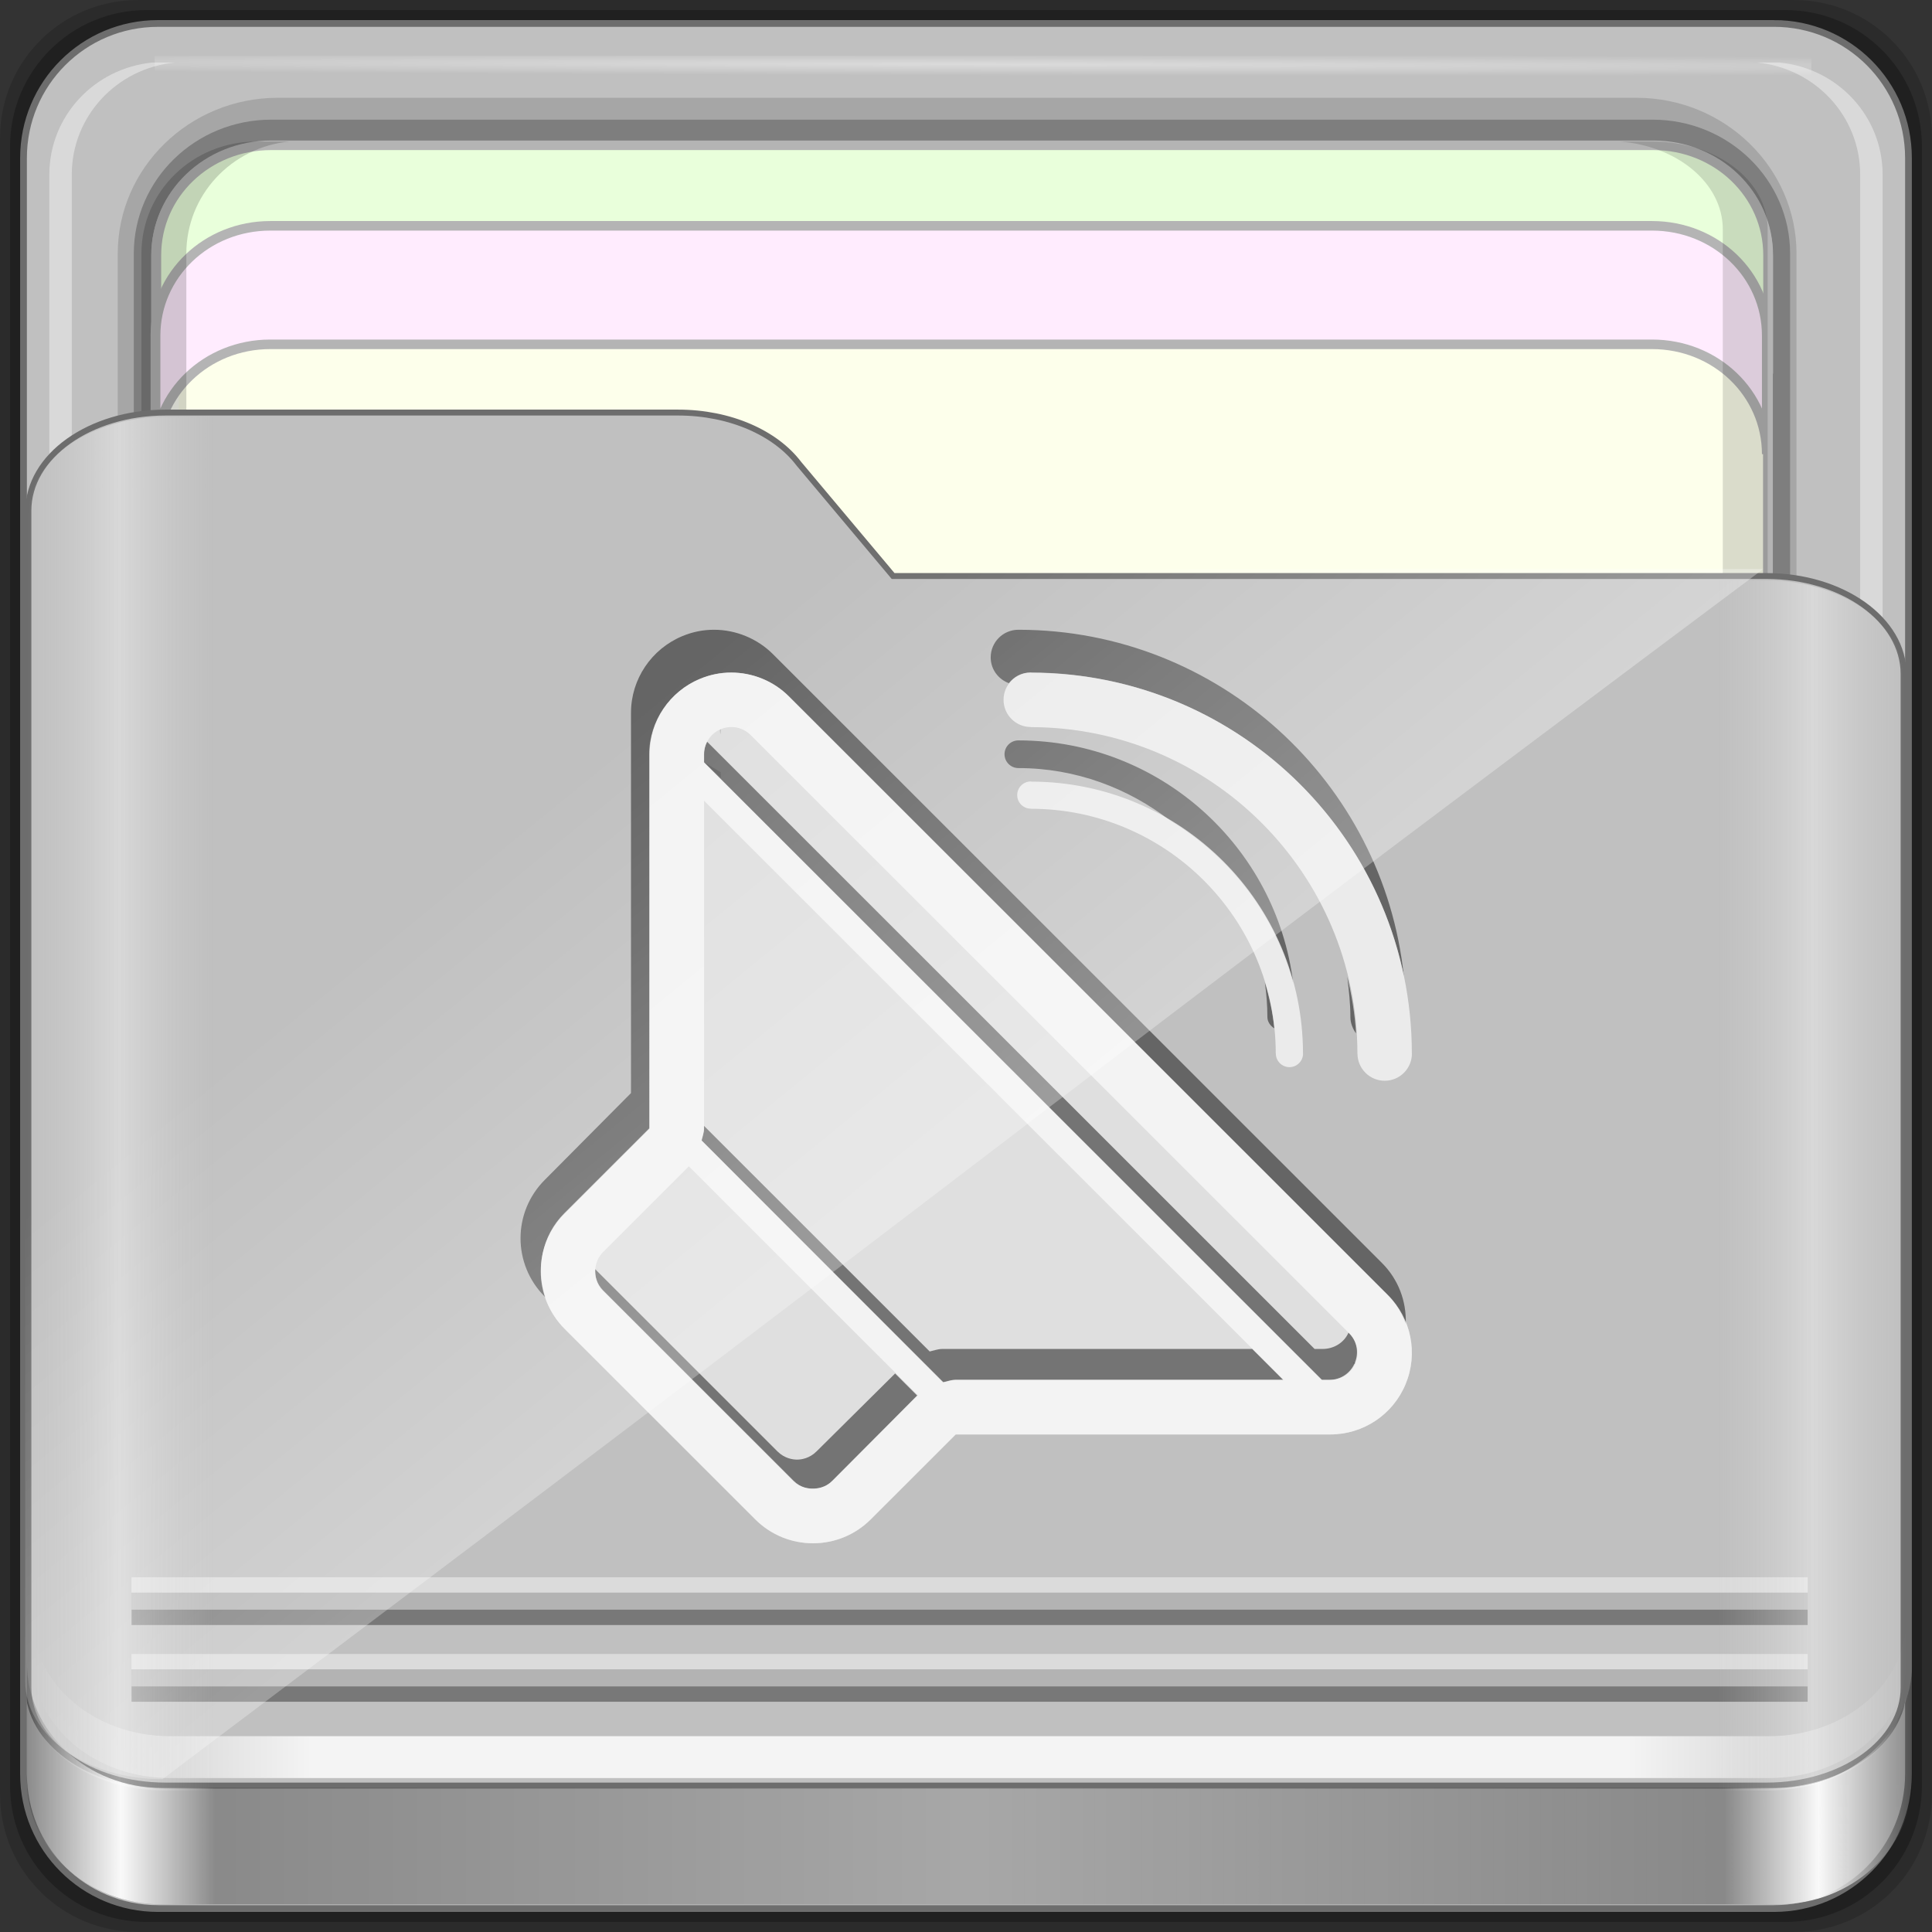 <?xml version="1.0" encoding="UTF-8" standalone="no"?>
<!-- Created with Inkscape (http://www.inkscape.org/) -->

<svg
   xmlns:dc="http://purl.org/dc/elements/1.1/"
   xmlns:cc="http://creativecommons.org/ns#"
   xmlns:rdf="http://www.w3.org/1999/02/22-rdf-syntax-ns#"
   xmlns:svg="http://www.w3.org/2000/svg"
   xmlns="http://www.w3.org/2000/svg"
   xmlns:xlink="http://www.w3.org/1999/xlink"
   xmlns:sodipodi="http://sodipodi.sourceforge.net/DTD/sodipodi-0.dtd"
   xmlns:inkscape="http://www.inkscape.org/namespaces/inkscape"
   width="96"
   height="96"
   viewBox="0 0 96 96"
   version="1.1"
   id="svg1072"
   inkscape:version="0.92.1 r15371"
   sodipodi:docname="folder-music.svg">
  <rect x="0" y="0" width="96" height="96" fill="#333333" stroke="none"/>
  <title
     id="title885">Folder-Lila-HD-I</title>
  <defs
     id="defs1066">
    <linearGradient
       inkscape:collect="always"
       id="linearGradient4125">
      <stop
         style="stop-color:#ffffff;stop-opacity:1;"
         offset="0"
         id="stop4127" />
      <stop
         style="stop-color:#ffffff;stop-opacity:0;"
         offset="1"
         id="stop4129" />
    </linearGradient>
    <linearGradient
       id="linearGradient3298">
      <stop
         style="stop-color:#ffffff;stop-opacity:0.031"
         offset="0"
         id="stop3300" />
      <stop
         id="stop3302"
         offset="0.05"
         style="stop-color:#ffffff;stop-opacity:1;" />
      <stop
         style="stop-color:#ffffff;stop-opacity:0.024"
         offset="0.1"
         id="stop3304" />
      <stop
         id="stop3306"
         offset="0.5"
         style="stop-color:#ffffff;stop-opacity:0.281" />
      <stop
         style="stop-color:#fefefe;stop-opacity:0.016"
         offset="0.9"
         id="stop3308" />
      <stop
         id="stop3310"
         offset="0.95"
         style="stop-color:#ffffff;stop-opacity:1;" />
      <stop
         style="stop-color:#fdfdfd;stop-opacity:0"
         offset="1"
         id="stop3312" />
    </linearGradient>
    <linearGradient
       id="linearGradient4188">
      <stop
         style="stop-color:#ffffff;stop-opacity:0;"
         offset="0"
         id="stop4190" />
      <stop
         id="stop4198"
         offset="0.15"
         style="stop-color:#ffffff;stop-opacity:1;" />
      <stop
         id="stop4196"
         offset="0.85"
         style="stop-color:#ffffff;stop-opacity:1;" />
      <stop
         style="stop-color:#ffffff;stop-opacity:0;"
         offset="1"
         id="stop4192" />
    </linearGradient>
    <linearGradient
       id="linearGradient3832">
      <stop
         style="stop-color:#d8d8d8;stop-opacity:0;"
         offset="0"
         id="stop3834" />
      <stop
         id="stop3842"
         offset="0.05"
         style="stop-color:#ffffff;stop-opacity:1;" />
      <stop
         style="stop-color:#d8d8d8;stop-opacity:0;"
         offset="0.1"
         id="stop3846" />
      <stop
         id="stop3840"
         offset="0.5"
         style="stop-color:#d8d8d8;stop-opacity:0;" />
      <stop
         style="stop-color:#d8d8d8;stop-opacity:0;"
         offset="0.9"
         id="stop3844" />
      <stop
         id="stop3848"
         offset="0.95"
         style="stop-color:#ffffff;stop-opacity:1;" />
      <stop
         style="stop-color:#d8d8d8;stop-opacity:0;"
         offset="1"
         id="stop3836" />
    </linearGradient>
    <linearGradient
       id="linearGradient4012">
      <stop
         style="stop-color:#9a9a9a;stop-opacity:1;"
         offset="0"
         id="stop4014" />
      <stop
         style="stop-color:#6e6e6e;stop-opacity:1;"
         offset="1"
         id="stop4016" />
    </linearGradient>
    <linearGradient
       inkscape:collect="always"
       xlink:href="#linearGradient4188"
       id="linearGradient3891"
       gradientUnits="userSpaceOnUse"
       gradientTransform="matrix(1.115,0,0,1.115,6.597,1043.355)"
       x1="6.25"
       y1="80.625"
       x2="89.75"
       y2="80.625" />
    <linearGradient
       gradientTransform="matrix(0.993,0,0,0.981,12.165,1055.322)"
       inkscape:collect="always"
       xlink:href="#linearGradient3298"
       id="linearGradient3893"
       gradientUnits="userSpaceOnUse"
       x1="1.121"
       y1="84.063"
       x2="95.496"
       y2="84.063" />
    <linearGradient
       gradientTransform="matrix(0.993,0,0,0.981,11.828,1054.893)"
       y2="34.832"
       x2="22.635"
       y1="59.746"
       x1="44.726"
       gradientUnits="userSpaceOnUse"
       id="linearGradient3391"
       xlink:href="#linearGradient4125"
       inkscape:collect="always" />
    <linearGradient
       inkscape:collect="always"
       xlink:href="#linearGradient3832"
       id="linearGradient3889"
       gradientUnits="userSpaceOnUse"
       gradientTransform="matrix(1.115,0,0,1.036,-5.522,2.796)"
       x1="6.076"
       y1="47.473"
       x2="89.924"
       y2="47.473" />
    <radialGradient
       inkscape:collect="always"
       xlink:href="#linearGradient4125"
       id="radialGradient3885"
       gradientUnits="userSpaceOnUse"
       gradientTransform="matrix(1.699,0.004,-9.9578932e-5,0.014,-31.242,-184.992)"
       cx="44.659"
       cy="-187.511"
       fx="44.659"
       fy="-187.511"
       r="36.916" />
  </defs>
  <sodipodi:namedview
     id="base"
     pagecolor="#ffffff"
     bordercolor="#666666"
     borderopacity="1.0"
     inkscape:pageopacity="0.0"
     inkscape:pageshadow="2"
     inkscape:zoom="5.0970614"
     inkscape:cx="48.000001"
     inkscape:cy="48"
     inkscape:document-units="px"
     inkscape:current-layer="layer2"
     showgrid="false"
     inkscape:showpageshadow="false"
     units="px"
     inkscape:lockguides="true"
     inkscape:window-width="1280"
     inkscape:window-height="972"
     inkscape:window-x="0"
     inkscape:window-y="26"
     inkscape:window-maximized="1"
     inkscape:snap-global="false">
    <sodipodi:guide
       position="0,0"
       orientation="0,96"
       id="guide1621"
       inkscape:locked="true" />
    <sodipodi:guide
       position="96,0"
       orientation="-96,0"
       id="guide1623"
       inkscape:locked="true" />
    <sodipodi:guide
       position="96,96"
       orientation="0,-96"
       id="guide1625"
       inkscape:locked="true" />
    <sodipodi:guide
       position="0,96"
       orientation="96,0"
       id="guide1627"
       inkscape:locked="true" />
  </sodipodi:namedview>
  <g
     inkscape:label="Base"
     inkscape:groupmode="layer"
     id="layer1"
     transform="translate(0,-1026.52)"
     sodipodi:insensitive="true">
    <g
       id="g1835"
       transform="translate(-12.119,-22.917)">
      <path
         style="display:inline;opacity:0.15;fill:#000000;fill-opacity:1;fill-rule:nonzero;stroke:none;stroke-width:0.987;enable-background:new"
         d="M 101.261,1049.437 H 18.976 c -3.799,0 -6.857,3.058 -6.857,6.857 v 82.286 c 0,3.799 3.058,6.857 6.857,6.857 h 82.286 c 3.799,0 6.857,-3.058 6.857,-6.857 v -82.286 c 0,-3.799 -3.058,-6.857 -6.857,-6.857 z"
         id="path3897"
         inkscape:connector-curvature="0" />
      <path
         inkscape:connector-curvature="0"
         id="path3895"
         d="M 100.833,1049.937 H 19.404 c -3.759,0 -6.786,3.026 -6.786,6.786 v 81.429 c 0,3.759 3.026,6.786 6.786,6.786 h 81.429 c 3.759,0 6.786,-3.026 6.786,-6.786 v -81.429 c 0,-3.759 -3.026,-6.786 -6.786,-6.786 z"
         style="display:inline;opacity:0.25;fill:#000000;fill-opacity:1;fill-rule:nonzero;stroke:none;stroke-width:0.987;enable-background:new" />
    </g>
  </g>
  <g
     inkscape:groupmode="layer"
     id="layer7"
     inkscape:label="spalla"
     sodipodi:insensitive="true">
    <path
       style="display:inline;fill:#c0c0c0   ;fill-opacity:1;fill-rule:nonzero;stroke:#6d6d6d;stroke-width:0.335;stroke-miterlimit:4;stroke-dasharray:none;stroke-opacity:1;enable-background:new"
       d="M 88.142,1.166 H 7.858 c -3.706,0 -6.69,2.984 -6.69,6.691 v 80.287 c 0,3.707 2.984,6.691 6.69,6.691 h 80.283 c 3.706,0 6.69,-2.984 6.69,-6.691 V 7.856 c 0,-3.707 -2.984,-6.691 -6.69,-6.691 z"
       id="rect2419-1"
       inkscape:connector-curvature="0" />
  </g>
  <g
     inkscape:groupmode="layer"
     id="layer6"
     inkscape:label="interno"
     sodipodi:insensitive="true">
    <g
       id="g4855"
       transform="matrix(0,-1.086,1.115,0,-0.948,206.754)"
       style="enable-background:new">
      <path
         sodipodi:nodetypes="sssssssss"
         inkscape:connector-curvature="0"
         id="path4843"
         d="m 117.219,6.098 c -3.921,0 -7.125,3.204 -7.125,7.125 v 60.562 c 0,3.921 3.204,7.125 7.125,7.125 h 61.562 c 3.921,0 7.125,-3.204 7.125,-7.125 v -60.562 c 0,-3.921 -3.204,-7.125 -7.125,-7.125 z"
         style="color:#000000;font-style:normal;font-variant:normal;font-weight:normal;font-stretch:normal;font-size:medium;line-height:normal;font-family:Sans;-inkscape-font-specification:Sans;text-indent:0;text-align:start;text-decoration:none;text-decoration-line:none;letter-spacing:normal;word-spacing:normal;text-transform:none;writing-mode:lr-tb;direction:ltr;baseline-shift:baseline;text-anchor:start;display:inline;overflow:visible;visibility:visible;opacity:0.137;fill:#000000;fill-opacity:1;fill-rule:nonzero;stroke:none;stroke-width:2;marker:none;enable-background:accumulate" />
      <path
         style="color:#000000;font-style:normal;font-variant:normal;font-weight:normal;font-stretch:normal;font-size:medium;line-height:normal;font-family:Sans;-inkscape-font-specification:Sans;text-indent:0;text-align:start;text-decoration:none;text-decoration-line:none;letter-spacing:normal;word-spacing:normal;text-transform:none;writing-mode:lr-tb;direction:ltr;baseline-shift:baseline;text-anchor:start;display:inline;overflow:visible;visibility:visible;opacity:0.245;fill:#000000;fill-opacity:1;fill-rule:nonzero;stroke:none;stroke-width:2;marker:none;enable-background:accumulate"
         d="m 117.219,6.813 c -3.379,0 -6.125,2.746 -6.125,6.125 v 61.562 c 0,3.379 2.746,6.125 6.125,6.125 h 61.562 c 3.379,0 6.125,-2.746 6.125,-6.125 v -61.562 c 0,-3.379 -2.746,-6.125 -6.125,-6.125 z"
         id="path4849"
         inkscape:connector-curvature="0"
         sodipodi:nodetypes="sssssssss" />
      <path
         style="display:inline;fill:#fdffeb;fill-opacity:1;fill-rule:nonzero;stroke:#b4b4b4;stroke-width:0.437;stroke-miterlimit:4;stroke-dasharray:none;stroke-opacity:1"
         d="m 183.704,12.925 c 0,-2.843 -2.242,-5.119 -5.026,-5.119 h -30.722 c 2.784,0 5.026,2.276 5.026,5.119 v 61.594 c 0,2.843 -2.242,5.119 -5.026,5.119 h 30.722 c 2.784,0 5.026,-2.276 5.026,-5.119 z"
         id="path4046"
         inkscape:connector-curvature="0" />
      <path
         inkscape:connector-curvature="0"
         id="path4815"
         d="m 115.708,79.154 v 1 c 0.262,2.594 2.46,4.594 5.125,4.594 h 61.562 c 2.665,0 4.863,-2 5.125,-4.594 v -1 c -0.262,2.594 -2.46,4.594 -5.125,4.594 h -61.562 c -2.665,0 -4.863,-2 -5.125,-4.594 z"
         style="display:inline;opacity:0.4;fill:#ffffff;fill-opacity:1;fill-rule:nonzero;stroke:none" />
      <path
         inkscape:connector-curvature="0"
         id="path4820"
         d="m 116.688,7.813 c -2.594,0.262 -4.594,2.46 -4.594,5.125 v 0.469 c 0.262,-2.594 2.46,-4.594 5.125,-4.594 h 61.562 c 2.665,0 4.863,2 5.125,4.594 v -0.469 c 0,-2.843 -2.282,-5.125 -5.125,-5.125 h -61.562 c -0.178,0 -0.358,-0.017 -0.531,0 z"
         style="display:inline;opacity:0.5;fill:#ffffff;fill-opacity:1;fill-rule:nonzero;stroke:none" />
      <path
         style="display:inline;opacity:0.4;fill:#ffffff;fill-opacity:1;fill-rule:nonzero;stroke:none"
         d="m 115.708,8.643 v -1 c 0.262,-2.594 2.46,-4.594 5.125,-4.594 h 61.562 c 2.665,0 4.863,2 5.125,4.594 v 1 c -0.262,-2.594 -2.46,-4.594 -5.125,-4.594 h -61.562 c -2.665,0 -4.863,2 -5.125,4.594 z"
         id="path3896"
         inkscape:connector-curvature="0" />
      <rect
         style="opacity:0.426;fill:url(#radialGradient3885);fill-opacity:1;stroke:none"
         id="rect3902"
         width="73.831"
         height="0.907"
         x="7.743"
         y="-187.827"
         transform="rotate(90)" />
      <path
         inkscape:connector-curvature="0"
         id="path3899"
         d="m 183.733,12.934 c 0,-2.843 -2.242,-5.119 -5.026,-5.119 h -5.422 c 2.784,0 5.026,2.276 5.026,5.119 v 61.594 c 0,2.843 -2.242,5.119 -5.026,5.119 h 5.422 c 2.784,0 5.026,-2.276 5.026,-5.119 z"
         style="display:inline;fill:#e9ffdb;fill-opacity:1;fill-rule:nonzero;stroke:#b4b4b4;stroke-width:0.437;stroke-miterlimit:4;stroke-dasharray:none;stroke-opacity:1" />
      <path
         style="display:inline;fill:#ffecfe;fill-opacity:1;fill-rule:nonzero;stroke:#b4b4b4;stroke-width:0.437;stroke-miterlimit:4;stroke-dasharray:none;stroke-opacity:1"
         d="m 180.049,12.896 c 0,-2.842 -2.242,-5.117 -5.026,-5.117 h -5.422 c 2.784,0 5.026,2.275 5.026,5.117 v 61.576 c 0,2.842 -2.242,5.117 -5.026,5.117 h 5.422 c 2.784,0 5.026,-2.275 5.026,-5.117 z"
         id="path3086"
         inkscape:connector-curvature="0" />
      <path
         inkscape:connector-curvature="0"
         id="path4810"
         d="m 127.618,73.032 v 1.469 c 0,2.843 1.789,5.125 4.017,5.125 h 48.254 c 2.228,0 4.017,-2.282 4.017,-5.125 v -1.469 c -0.205,2.594 -1.928,4.594 -4.017,4.594 h -48.254 c -2.089,0 -3.812,-2 -4.017,-4.594 z"
         style="display:inline;opacity:0.138;fill:#000000;fill-opacity:1;fill-rule:nonzero;stroke:none" />
      <path
         style="display:inline;opacity:0.169;fill:#000000;fill-opacity:1;fill-rule:nonzero;stroke:none"
         d="m 112.094,13.748 v -1.469 c 0,-2.843 2.282,-5.125 5.125,-5.125 h 61.562 c 2.843,0 5.125,2.282 5.125,5.125 v 1.469 c -0.262,-2.594 -2.46,-4.594 -5.125,-4.594 h -61.562 c -2.665,0 -4.863,2 -5.125,4.594 z"
         id="path3898"
         inkscape:connector-curvature="0" />
    </g>
  </g>
  <g
     inkscape:groupmode="layer"
     id="layer5"
     inkscape:label="tasca"
     sodipodi:insensitive="true">
    <path
       sodipodi:nodetypes="ssssssccssss"
       inkscape:connector-curvature="0"
       id="path4187"
       d="m 1.411,83.85 c 0,2.7 3.041,4.873 6.818,4.873 H 87.771 c 3.777,0 6.818,-2.173 6.818,-4.873 V 33.495 c 0,-2.7 -3.041,-4.873 -6.818,-4.873 H 44.378 L 39.691,23.038 C 38.539,21.519 36.286,20.5 33.69,20.5 H 8.229 c -3.777,0 -6.818,2.173 -6.818,4.873 z"
       style="display:inline;fill:#c0c0c0   ;fill-opacity:1;fill-rule:nonzero;stroke:#6d6d6d;stroke-width:0.294;stroke-miterlimit:4;stroke-dasharray:none;stroke-opacity:1;enable-background:new" />
  </g>
  <g
     inkscape:groupmode="layer"
     id="layer2"
     inkscape:label="Simboli">
    <g
       transform="matrix(0.993,0,0,0.981,6.182,7.312)"
       style="display:inline;opacity:0.916;enable-background:new"
       id="g3499">
      <path
         sodipodi:nodetypes="csccccsssscsccccccsccscccccccccccccccsccscscccc"
         id="path3497"
         d="m 33.259,27.825 c -0.781,-0.791 -1.827,-1.21 -2.891,-1.21 -0.526,0 -1.056,0.102 -1.561,0.314 -1.528,0.639 -2.524,2.147 -2.524,3.82 l -0.001,18.96 -4.25,4.303 c -1.597,1.612 -1.597,4.231 0,5.846 l 9.536,9.647 c 0.798,0.808 1.843,1.211 2.889,1.211 1.046,0 2.091,-0.404 2.889,-1.211 l 4.252,-4.301 h 18.739 c 1.655,0 3.145,-1.006 3.775,-2.552 0.633,-1.545 0.285,-3.324 -0.885,-4.507 L 33.259,27.825 Z m 6.412,35.43 -4.435,-5.705 c -0.347,0.35 4.192,-6.452 3.982,-6.452 -0.21,0 -4.096,0.873 -4.443,0.523 L 31.101,47.533 c -0.347,-0.353 -7.542,9.615 -7.542,9.403 0,-0.212 9.21,-6.739 9.557,-7.089 l -4.908,1.814 c 0.012,-0.014 0.016,-0.029 0.029,-0.043 L 39.714,63.229 c -0.012,0.009 -7.173,-2.026 -7.186,-2.012 z m 1.926,-0.808 C 34.793,52.442 40.275,53.629 40.073,53.675 l -4.96,-7.613 c 5.907,4.614 0.121,-1.144 -0.611,6.241 l 2.566,3.967 17.826,2.471 -11.646,0.185 z M 61.596,61.597 c -0.21,0.517 -0.899,-3.519 -1.442,-3.412 l -1.87,0.371 -29.276,-27.398 3.297,2 c 0.474,0.288 -2.967,-3.469 -2.456,-3.682 -0.199,4.192 0.708,8.048 0.887,8.048 0.365,0 5.836,12.929 6.092,13.188 l 2.128,13.274 c 0.391,0.396 22.854,-2.906 22.641,-2.389 z"
         inkscape:connector-curvature="0"
         style="fill:#ffffff;fill-opacity:0.531;enable-background:new" />
      <path
         id="path6353"
         d="m 29.344,29.875 c -0.531,0 -1.052,0.101 -1.562,0.312 -1.543,0.638 -2.562,2.143 -2.562,3.812 v 18.906 l -4.281,4.312 c -1.611,1.609 -1.611,4.201 0,5.812 l 0.031,0.031 c -0.483,-1.418 -0.193,-3.058 0.938,-4.188 L 26.125,54.656 V 36.062 c 0,-1.642 1.014,-3.123 2.531,-3.75 C 29.158,32.104 29.666,32 30.188,32 c 1.056,0 2.1,0.411 2.875,1.188 l 29.75,29.75 c 0.418,0.418 0.707,0.906 0.906,1.438 0.038,-1.121 -0.364,-2.209 -1.188,-3.031 l -30.25,-30.25 C 31.493,30.304 30.418,29.875 29.344,29.875 Z m 15.125,0 c -0.76,0 -1.375,0.615 -1.375,1.375 0,0.593 0.38,1.088 0.906,1.281 C 44.247,32.211 44.626,32 45.062,32 c 0.014,0 0.022,-0.001 0.031,0 9.121,0.017 16.754,6.497 18.531,15.094 C 62.607,37.434 54.426,29.893 44.5,29.875 c -0.01,-0.001 -0.017,0 -0.031,0 z m 0,5.5 c -0.381,0 -0.688,0.309 -0.688,0.688 0,0.378 0.309,0.686 0.688,0.688 2.851,-5.75e-4 5.468,0.999 7.562,2.625 2.955,1.785 5.183,4.645 6.094,8.062 C 57.29,40.656 51.504,35.391 44.5,35.375 c -0.01,-0.003 -0.017,0 -0.031,0 z M 29,35.438 c -0.099,0.189 -0.156,0.401 -0.156,0.625 v 0.406 l 30.688,30.688 h 0.406 c 0.549,0 1.042,-0.337 1.25,-0.844 0.211,-0.507 0.107,-1.081 -0.281,-1.469 L 60.875,64.812 c -0.217,0.501 -0.732,0.812 -1.281,0.812 H 59.188 Z M 60.812,47.125 c 0.08,0.658 0.156,1.321 0.156,2 0.001,0.301 0.116,0.587 0.281,0.812 -0.059,-0.962 -0.217,-1.903 -0.438,-2.812 z m -4.094,0.281 c 0.079,0.564 0.125,1.133 0.125,1.719 0.002,0.243 0.151,0.442 0.344,0.562 -0.08,-0.784 -0.247,-1.548 -0.469,-2.281 z m -27.875,7.125 v 0.125 c 0,0.208 -0.079,0.394 -0.125,0.594 l 12,12.031 c 0.2,-0.045 0.415,-0.125 0.625,-0.125 H 57.625 L 56.094,65.625 H 40.688 c -0.213,0 -0.421,0.08 -0.625,0.125 z m -5.406,7.125 c -0.001,0.026 0,0.072 0,0.094 0,0.208 0.03,0.623 0.375,0.969 l 9.469,9.469 c 0.345,0.344 0.76,0.375 0.969,0.375 0.208,0 0.624,-0.032 0.969,-0.375 l 4.219,-4.25 -1.094,-1.094 -3.906,3.875 c -0.351,0.349 -0.757,0.406 -0.969,0.406 -0.212,0 -0.618,-0.057 -0.969,-0.406 z"
         style="fill:#000000;fill-opacity:0.518;enable-background:new"
         inkscape:connector-curvature="0"
         transform="matrix(1.007,0,0,1.019,-0.047,-5.998)" />
      <path
         style="fill:#ffffff;fill-opacity:0.747;enable-background:new"
         inkscape:connector-curvature="0"
         d="m 57.613,45.914 c 0,-6.839 -5.499,-12.404 -12.26,-12.402 v -0.005 c -0.375,-0.001 -0.678,-0.31 -0.678,-0.689 0,-0.379 0.304,-0.689 0.681,-0.689 0.014,0 0.024,0.005 0.034,0.008 7.503,0.018 13.578,6.17 13.586,13.763 0,0.004 0.003,0.007 0.003,0.011 0,0.38 -0.307,0.688 -0.681,0.688 -0.375,0 -0.678,-0.306 -0.681,-0.684 h -0.003 z M 33.259,27.825 c -0.781,-0.791 -1.827,-1.21 -2.891,-1.21 -0.526,0 -1.056,0.102 -1.561,0.314 -1.528,0.639 -2.524,2.147 -2.524,3.82 l -0.001,18.96 -4.25,4.303 c -1.597,1.612 -1.597,4.231 0,5.846 l 9.536,9.647 c 0.798,0.808 1.843,1.211 2.889,1.211 1.046,0 2.091,-0.404 2.889,-1.211 l 4.252,-4.301 h 18.739 c 1.655,0 3.145,-1.006 3.775,-2.552 0.633,-1.545 0.285,-3.324 -0.885,-4.507 L 33.259,27.825 Z m 6.412,35.43 -4.252,4.301 c -0.347,0.35 -0.753,0.404 -0.963,0.404 -0.21,0 -0.616,-0.054 -0.963,-0.404 L 23.958,57.909 C 23.61,57.557 23.559,57.147 23.559,56.935 c 0,-0.212 0.052,-0.624 0.399,-0.974 l 4.25,-4.301 c 0.012,-0.014 0.016,-0.029 0.029,-0.043 L 39.714,63.229 c -0.012,0.009 -0.03,0.012 -0.042,0.026 z m 1.926,-0.808 c -0.211,0 -0.407,0.076 -0.609,0.121 L 28.885,50.324 c 0.046,-0.204 0.121,-0.402 0.121,-0.615 l 0.001,-16.602 28.999,29.34 H 41.598 Z M 61.596,61.597 c -0.21,0.517 -0.706,0.85 -1.259,0.85 H 59.933 L 29.008,31.159 v -0.409 c 0,-0.56 0.33,-1.06 0.841,-1.273 0.168,-0.07 0.342,-0.105 0.52,-0.105 0.365,0 0.707,0.143 0.963,0.402 l 29.969,30.321 c 0.391,0.396 0.508,0.985 0.296,1.502 z m -16.244,-32.226 c -0.751,-0.001 -1.36,-0.619 -1.36,-1.378 0,-0.762 0.609,-1.378 1.362,-1.378 0.014,0 0.024,0.005 0.034,0.007 10.513,0.019 19.027,8.64 19.035,19.277 0,0.004 0.003,0.007 0.003,0.011 0,0.762 -0.609,1.378 -1.362,1.378 -0.751,0 -1.36,-0.615 -1.362,-1.373 h -0.003 c 0,-9.119 -7.333,-16.538 -16.347,-16.538 v -0.005 z"
         id="path3459" />
    </g>
  </g>
  <g
     inkscape:groupmode="layer"
     id="layer3"
     inkscape:label="ombre-luci"
     style="display:inline"
     sodipodi:insensitive="true">
    <g
       id="g1041"
       transform="matrix(1,0,0,0.933,0,6.327)">
      <g
         id="g913"
         transform="translate(-11.94,-1049.596)">
        <path
           style="display:inline;opacity:0.831;fill:url(#linearGradient3891);fill-opacity:1;fill-rule:nonzero;stroke:none;stroke-width:1.115;enable-background:new"
           d="m 13.566,1129.008 v 2.23 c 0,3.49 3.056,6.272 6.83,6.272 h 79.447 c 3.774,0 6.83,-2.782 6.83,-6.272 v -2.23 c 0,3.49 -3.056,6.272 -6.83,6.272 H 20.395 c -3.774,0 -6.83,-2.782 -6.83,-6.272 z"
           id="path4045"
           inkscape:connector-curvature="0" />
        <path
           inkscape:connector-curvature="0"
           id="path4114"
           d="m 18.476,1132.583 h 83.286 v 0 0"
           style="opacity:0.375;fill:none;stroke:#000000;stroke-width:1.727px;stroke-linecap:butt;stroke-linejoin:miter;stroke-opacity:1;enable-background:new" />
        <path
           style="opacity:0.435;fill:none;stroke:#ffffff;stroke-width:1.727px;stroke-linecap:butt;stroke-linejoin:miter;stroke-opacity:1;enable-background:new"
           d="m 18.476,1131.766 h 83.286 v 0 0"
           id="path4110"
           inkscape:connector-curvature="0" />
        <path
           style="opacity:0.375;fill:none;stroke:#000000;stroke-width:1.727px;stroke-linecap:butt;stroke-linejoin:miter;stroke-opacity:1;enable-background:new"
           d="m 18.476,1128.496 h 83.286 v 0 0"
           id="path4116"
           inkscape:connector-curvature="0" />
        <path
           inkscape:connector-curvature="0"
           id="path4112"
           d="m 18.476,1127.679 h 83.286 v 0 0"
           style="opacity:0.435;fill:none;stroke:#ffffff;stroke-width:1.727px;stroke-linecap:butt;stroke-linejoin:miter;stroke-opacity:1;enable-background:new" />
        <path
           style="display:inline;opacity:0.3;fill:#000000;fill-opacity:1;fill-rule:nonzero;stroke:none;stroke-width:0.987;enable-background:new"
           d="m 13.277,1131.369 v 6.238 c 0,3.678 2.994,6.633 6.7,6.633 h 80.281 c 3.706,0 6.7,-2.955 6.7,-6.633 v -6.238 c 0,3.678 -2.994,6.664 -6.7,6.664 H 19.978 c -3.706,0 -6.7,-2.986 -6.7,-6.664 z"
           id="path3871"
           inkscape:connector-curvature="0" />
        <path
           inkscape:connector-curvature="0"
           id="path3876"
           d="m 13.277,1131.369 v 6.238 c 0,3.678 2.994,6.633 6.7,6.633 h 80.281 c 3.706,0 6.7,-2.955 6.7,-6.633 v -6.238 c 0,3.678 -2.994,6.664 -6.7,6.664 H 19.978 c -3.706,0 -6.7,-2.986 -6.7,-6.664 z"
           style="display:inline;opacity:0.951;fill:url(#linearGradient3893);fill-opacity:1;fill-rule:nonzero;stroke:none;stroke-width:0.987;enable-background:new" />
        <path
           sodipodi:nodetypes="sccccssss"
           inkscape:connector-curvature="0"
           id="path3355"
           d="m 13.193,1132.344 c 0,2.895 3.041,5.226 6.818,5.226 49.601,-40.026 39.172,-32.106 79.542,-64.449 H 56.16 l -4.687,-5.988 c -1.152,-1.629 -3.404,-2.722 -6.001,-2.722 H 20.01 c -3.777,0 -6.818,2.331 -6.818,5.226 z"
           style="display:inline;opacity:0.332;fill:url(#linearGradient3391);fill-opacity:1;fill-rule:nonzero;stroke:none;stroke-width:0.987;enable-background:new" />
      </g>
      <path
         sodipodi:nodetypes="ssssssccssss"
         inkscape:connector-curvature="0"
         id="path3262"
         d="m 1.411,83.354 c 0,2.895 3.041,5.226 6.818,5.226 H 87.771 c 3.777,0 6.818,-2.331 6.818,-5.226 v -53.998 c 0,-2.895 -3.041,-5.226 -6.818,-5.226 H 44.378 l -4.687,-5.988 c -1.152,-1.629 -3.404,-2.722 -6.001,-2.722 H 8.229 c -3.777,0 -6.818,2.331 -6.818,5.226 z"
         style="display:inline;opacity:0.381;fill:url(#linearGradient3889);fill-opacity:1;fill-rule:nonzero;stroke:none;stroke-width:0.987;enable-background:new" />
    </g>
  </g>
</svg>
